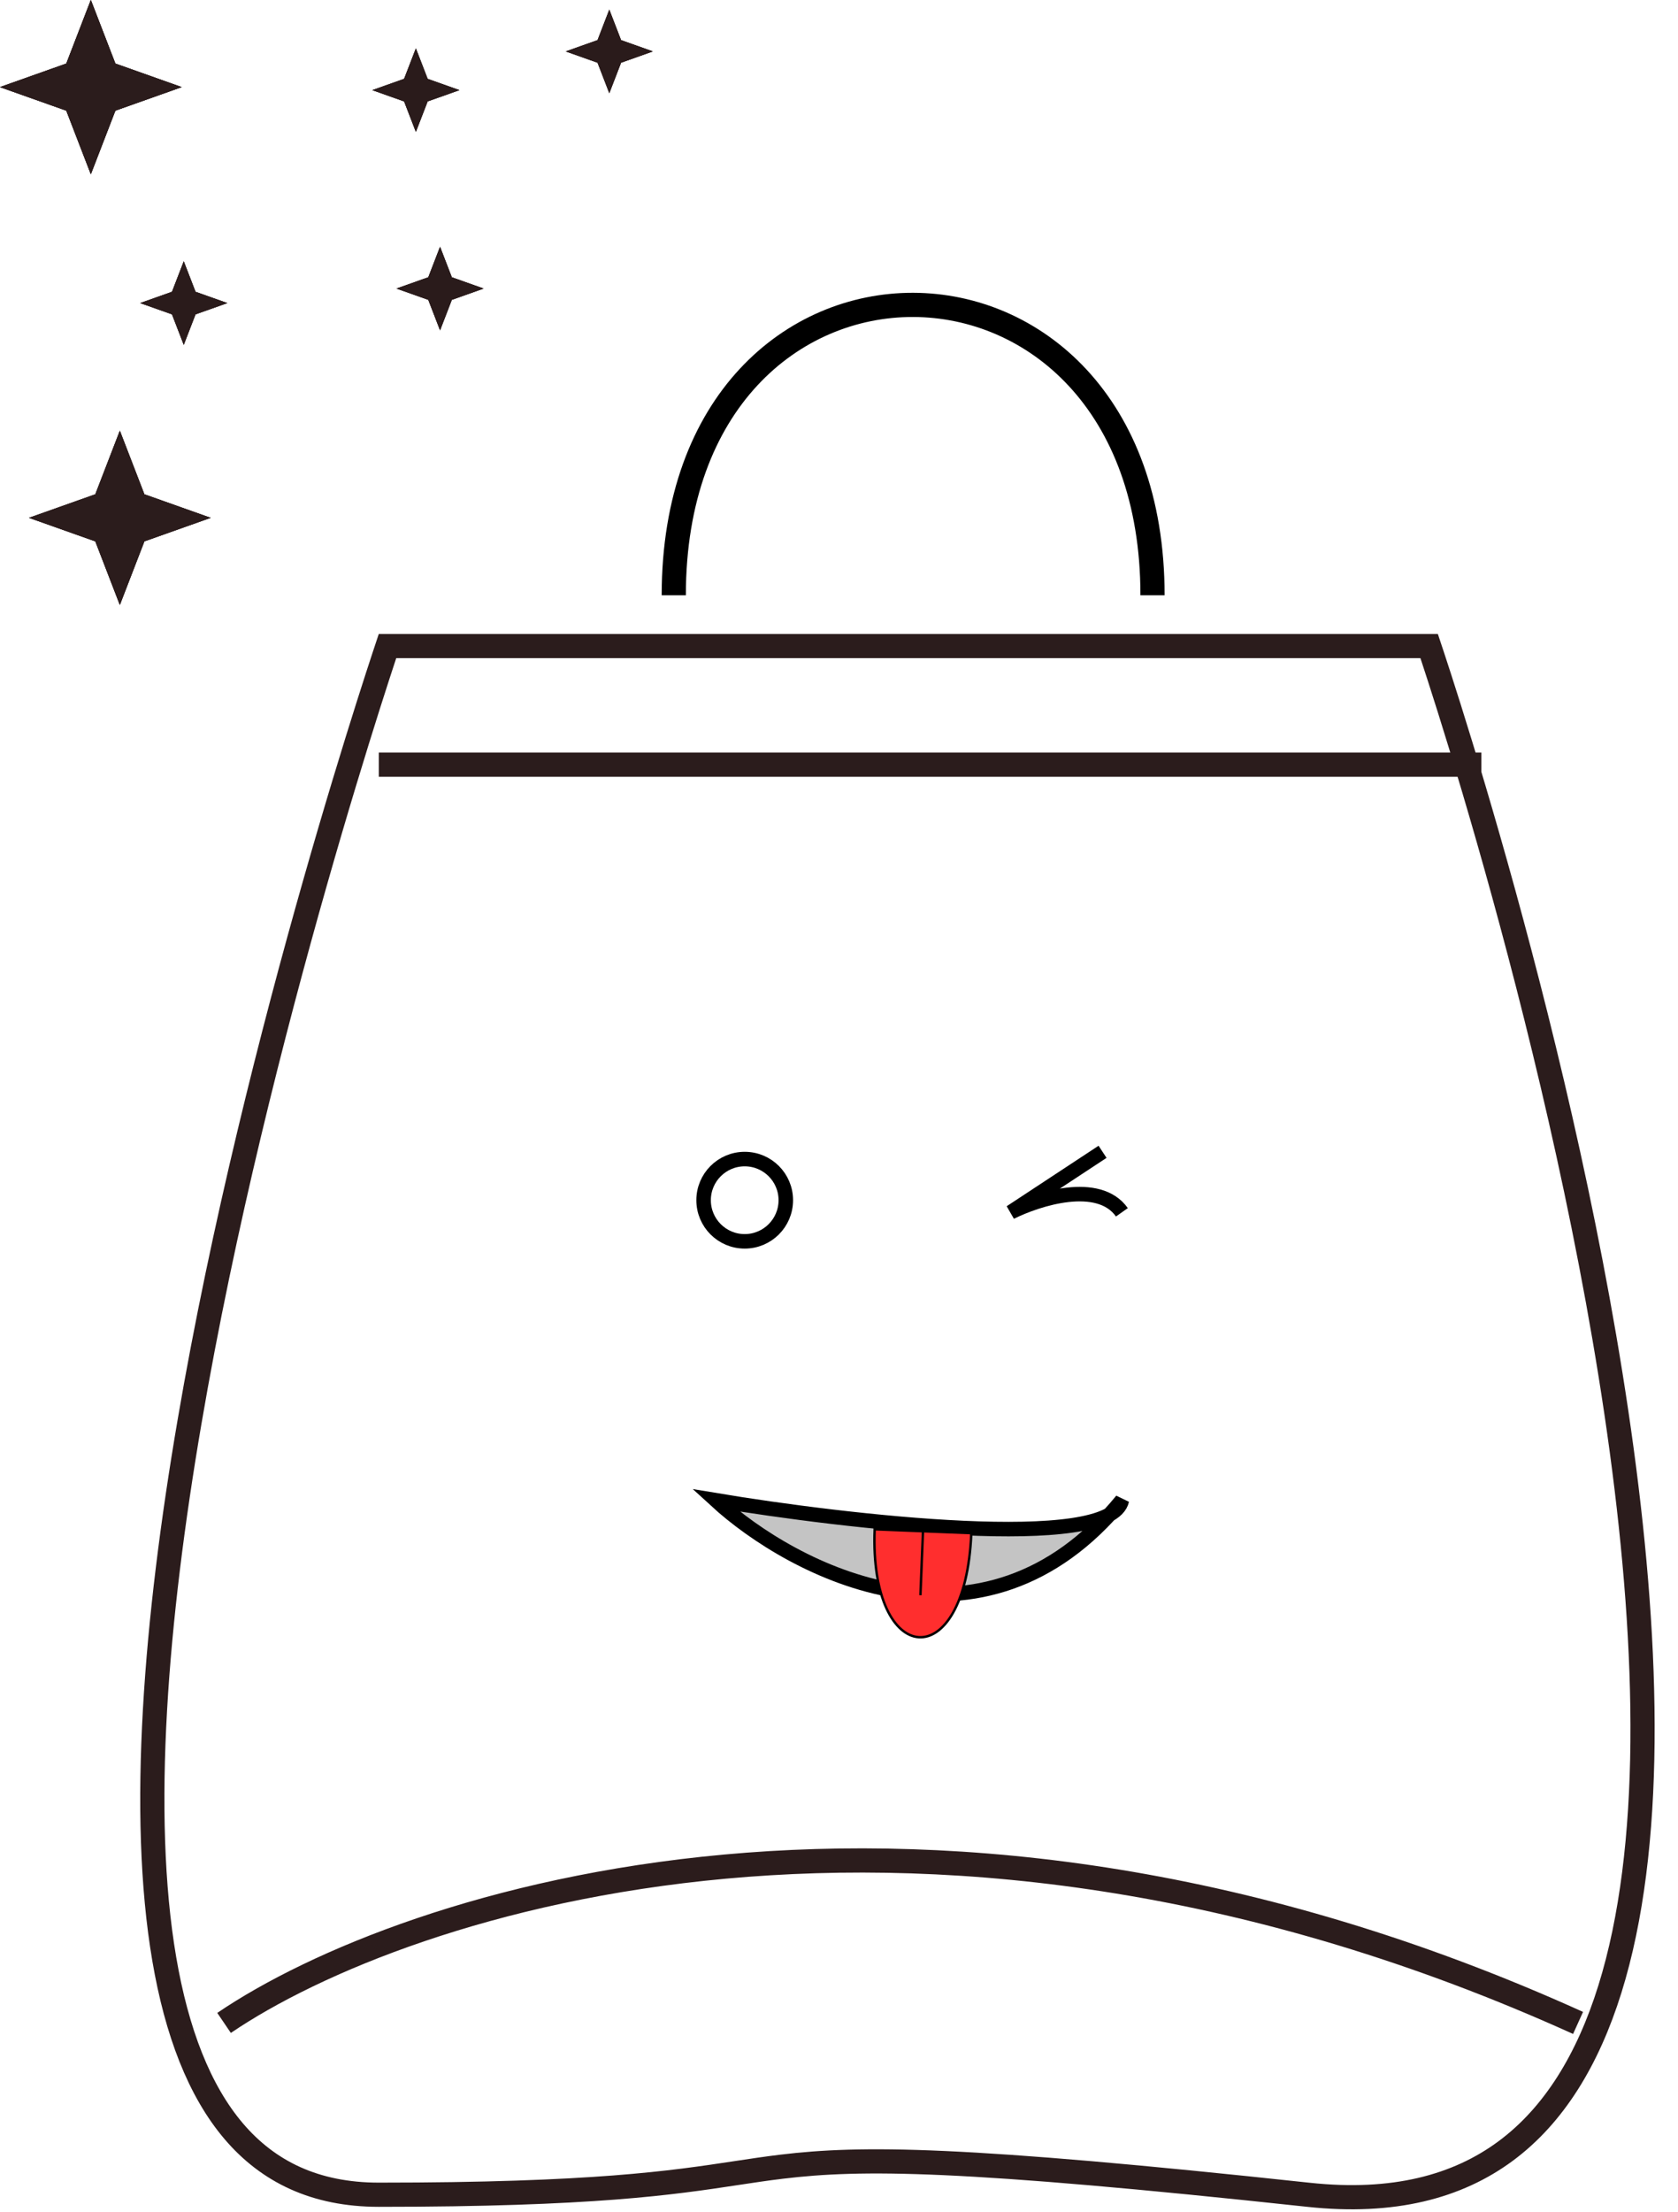 <svg width="347" height="457" viewBox="0 0 347 457" fill="none" xmlns="http://www.w3.org/2000/svg">
<path d="M18.783 0L23.856 13.138L37.565 18L23.856 22.862L18.783 36L13.71 22.862L0 18L13.71 13.138L18.783 0Z" fill="#2B1C1C"/>
<path d="M18.783 0L23.856 13.138L37.565 18L23.856 22.862L18.783 36L13.71 22.862L0 18L13.71 13.138L18.783 0Z" fill="#2B1C1C"/>
<path d="M18.783 0L23.856 13.138L37.565 18L23.856 22.862L18.783 36L13.71 22.862L0 18L13.71 13.138L18.783 0Z" fill="#2B1C1C"/>
<path d="M18.783 0L23.856 13.138L37.565 18L23.856 22.862L18.783 36L13.71 22.862L0 18L13.71 13.138L18.783 0Z" fill="#2B1C1C"/>
<path d="M24.783 89L29.856 102.138L43.565 107L29.856 111.862L24.783 125L19.71 111.862L6 107L19.71 102.138L24.783 89Z" fill="#2B1C1C"/>
<path d="M24.783 89L29.856 102.138L43.565 107L29.856 111.862L24.783 125L19.71 111.862L6 107L19.71 102.138L24.783 89Z" fill="#2B1C1C"/>
<path d="M24.783 89L29.856 102.138L43.565 107L29.856 111.862L24.783 125L19.71 111.862L6 107L19.71 102.138L24.783 89Z" fill="#2B1C1C" fill-opacity="0.3"/>
<path d="M24.783 89L29.856 102.138L43.565 107L29.856 111.862L24.783 125L19.71 111.862L6 107L19.71 102.138L24.783 89Z" fill="#2B1C1C"/>
<path d="M91 51L93.431 57.295L100 59.625L93.431 61.955L91 68.25L88.569 61.955L82 59.625L88.569 57.295L91 51Z" fill="#2B1C1C"/>
<path d="M91 51L93.431 57.295L100 59.625L93.431 61.955L91 68.25L88.569 61.955L82 59.625L88.569 57.295L91 51Z" fill="#2B1C1C"/>
<path d="M91 51L93.431 57.295L100 59.625L93.431 61.955L91 68.25L88.569 61.955L82 59.625L88.569 57.295L91 51Z" fill="#2B1C1C"/>
<path d="M91 51L93.431 57.295L100 59.625L93.431 61.955L91 68.25L88.569 61.955L82 59.625L88.569 57.295L91 51Z" fill="#2B1C1C" fill-opacity="0.2"/>
<path d="M86 10L88.431 16.296L95 18.625L88.431 20.954L86 27.25L83.569 20.954L77 18.625L83.569 16.296L86 10Z" fill="#2B1C1C"/>
<path d="M86 10L88.431 16.296L95 18.625L88.431 20.954L86 27.25L83.569 20.954L77 18.625L83.569 16.296L86 10Z" fill="#2B1C1C"/>
<path d="M86 10L88.431 16.296L95 18.625L88.431 20.954L86 27.25L83.569 20.954L77 18.625L83.569 16.296L86 10Z" fill="#2B1C1C"/>
<path d="M86 10L88.431 16.296L95 18.625L88.431 20.954L86 27.25L83.569 20.954L77 18.625L83.569 16.296L86 10Z" fill="#2B1C1C" fill-opacity="0.2"/>
<path d="M126 2L128.431 8.295L135 10.625L128.431 12.954L126 19.25L123.569 12.954L117 10.625L123.569 8.295L126 2Z" fill="#2B1C1C"/>
<path d="M126 2L128.431 8.295L135 10.625L128.431 12.954L126 19.25L123.569 12.954L117 10.625L123.569 8.295L126 2Z" fill="#2B1C1C"/>
<path d="M126 2L128.431 8.295L135 10.625L128.431 12.954L126 19.25L123.569 12.954L117 10.625L123.569 8.295L126 2Z" fill="#2B1C1C"/>
<path d="M126 2L128.431 8.295L135 10.625L128.431 12.954L126 19.25L123.569 12.954L117 10.625L123.569 8.295L126 2Z" fill="#2B1C1C" fill-opacity="0.2"/>
<path d="M38 54L40.431 60.295L47 62.625L40.431 64.954L38 71.25L35.569 64.954L29 62.625L35.569 60.295L38 54Z" fill="#2B1C1C"/>
<path d="M38 54L40.431 60.295L47 62.625L40.431 64.954L38 71.25L35.569 64.954L29 62.625L35.569 60.295L38 54Z" fill="#2B1C1C"/>
<path d="M38 54L40.431 60.295L47 62.625L40.431 64.954L38 71.25L35.569 64.954L29 62.625L35.569 60.295L38 54Z" fill="#2B1C1C"/>
<path d="M38 54L40.431 60.295L47 62.625L40.431 64.954L38 71.25L35.569 64.954L29 62.625L35.569 60.295L38 54Z" fill="#2B1C1C" fill-opacity="0.2"/>
<g filter="url(#filter0_d)">
<g filter="url(#filter1_d)">
<path d="M79.488 121.434C79.739 120.673 79.954 120.027 80.13 119.5H295.539C295.728 120.066 295.962 120.769 296.238 121.604C297.056 124.083 298.239 127.722 299.694 132.35C302.605 141.607 306.604 154.818 310.954 170.624C319.658 202.249 329.752 244.208 335.356 285.648C340.972 327.175 342.025 367.823 332.916 397.013C328.374 411.566 321.371 423.064 311.351 430.475C301.372 437.856 288.111 441.399 270.601 439.514C198.622 431.767 178.105 431.729 161.66 433.705C158.46 434.09 155.432 434.548 152.207 435.036C139.094 437.022 122.726 439.5 78.333 439.5C65.157 439.5 55.458 434.718 48.365 426.412C41.188 418.006 36.533 405.809 33.969 390.798C28.841 360.766 32.245 320.488 39.173 279.921C46.089 239.418 56.47 198.888 65.128 168.466C69.457 153.259 73.351 140.588 76.163 131.721C77.57 127.287 78.705 123.805 79.488 121.434Z" stroke="#2B1C1C" stroke-width="5"/>
</g>
<path d="M46.334 414C83.667 388.667 191.934 353.2 326.333 414" stroke="#2B1C1C" stroke-width="5"/>
<path d="M78.334 154H306.333" stroke="#2B1C1C" stroke-width="5"/>
<path d="M139.333 119C139.333 38.754 238.333 39.246 238.333 119" stroke="black" stroke-width="5"/>
<path d="M228 234L209 246.5C214.667 243.667 227.2 239.7 232 246.5" stroke="black" stroke-width="3"/>
<circle cx="154" cy="244" r="8.5" stroke="black" stroke-width="3"/>
</g>
<path d="M229.436 312.959C200.917 343.999 163.53 324.236 148 310C172.042 314.007 217.967 319.441 229.436 312.959C230.299 312.02 231.154 311.034 232 310C231.737 311.183 230.848 312.161 229.436 312.959Z" fill="#C4C4C4"/>
<path d="M148 310C164 324.667 203.2 345.2 232 310C229.6 320.8 175 314.5 148 310Z" stroke="black" stroke-width="3" stroke-linecap="round"/>
<path d="M200.86 316.799C199.67 346.547 179.73 344.646 180.875 316L190.868 316.399L200.86 316.799Z" fill="#FF2E2E"/>
<path d="M190.868 316.399L180.875 316C179.73 344.646 199.67 346.547 200.86 316.799L190.868 316.399ZM190.868 316.399L190.339 329.621" stroke="black" stroke-width="0.5"/>
<defs>
<filter id="filter0_d" x="25" y="56.5" width="321.17" height="394.014" filterUnits="userSpaceOnUse" color-interpolation-filters="sRGB">
<feFlood flood-opacity="0" result="BackgroundImageFix"/>
<feColorMatrix in="SourceAlpha" type="matrix" values="0 0 0 0 0 0 0 0 0 0 0 0 0 0 0 0 0 0 127 0"/>
<feOffset dy="4"/>
<feGaussianBlur stdDeviation="2"/>
<feColorMatrix type="matrix" values="0 0 0 0 0 0 0 0 0 0 0 0 0 0 0 0 0 0 0.25 0"/>
<feBlend mode="normal" in2="BackgroundImageFix" result="effect1_dropShadow"/>
<feBlend mode="normal" in="SourceGraphic" in2="effect1_dropShadow" result="shape"/>
</filter>
<filter id="filter1_d" x="25" y="117" width="321.17" height="339.514" filterUnits="userSpaceOnUse" color-interpolation-filters="sRGB">
<feFlood flood-opacity="0" result="BackgroundImageFix"/>
<feColorMatrix in="SourceAlpha" type="matrix" values="0 0 0 0 0 0 0 0 0 0 0 0 0 0 0 0 0 0 127 0"/>
<feOffset dy="10"/>
<feGaussianBlur stdDeviation="2"/>
<feColorMatrix type="matrix" values="0 0 0 0 0 0 0 0 0 0 0 0 0 0 0 0 0 0 0.25 0"/>
<feBlend mode="normal" in2="BackgroundImageFix" result="effect1_dropShadow"/>
<feBlend mode="normal" in="SourceGraphic" in2="effect1_dropShadow" result="shape"/>
</filter>
</defs>
</svg>
